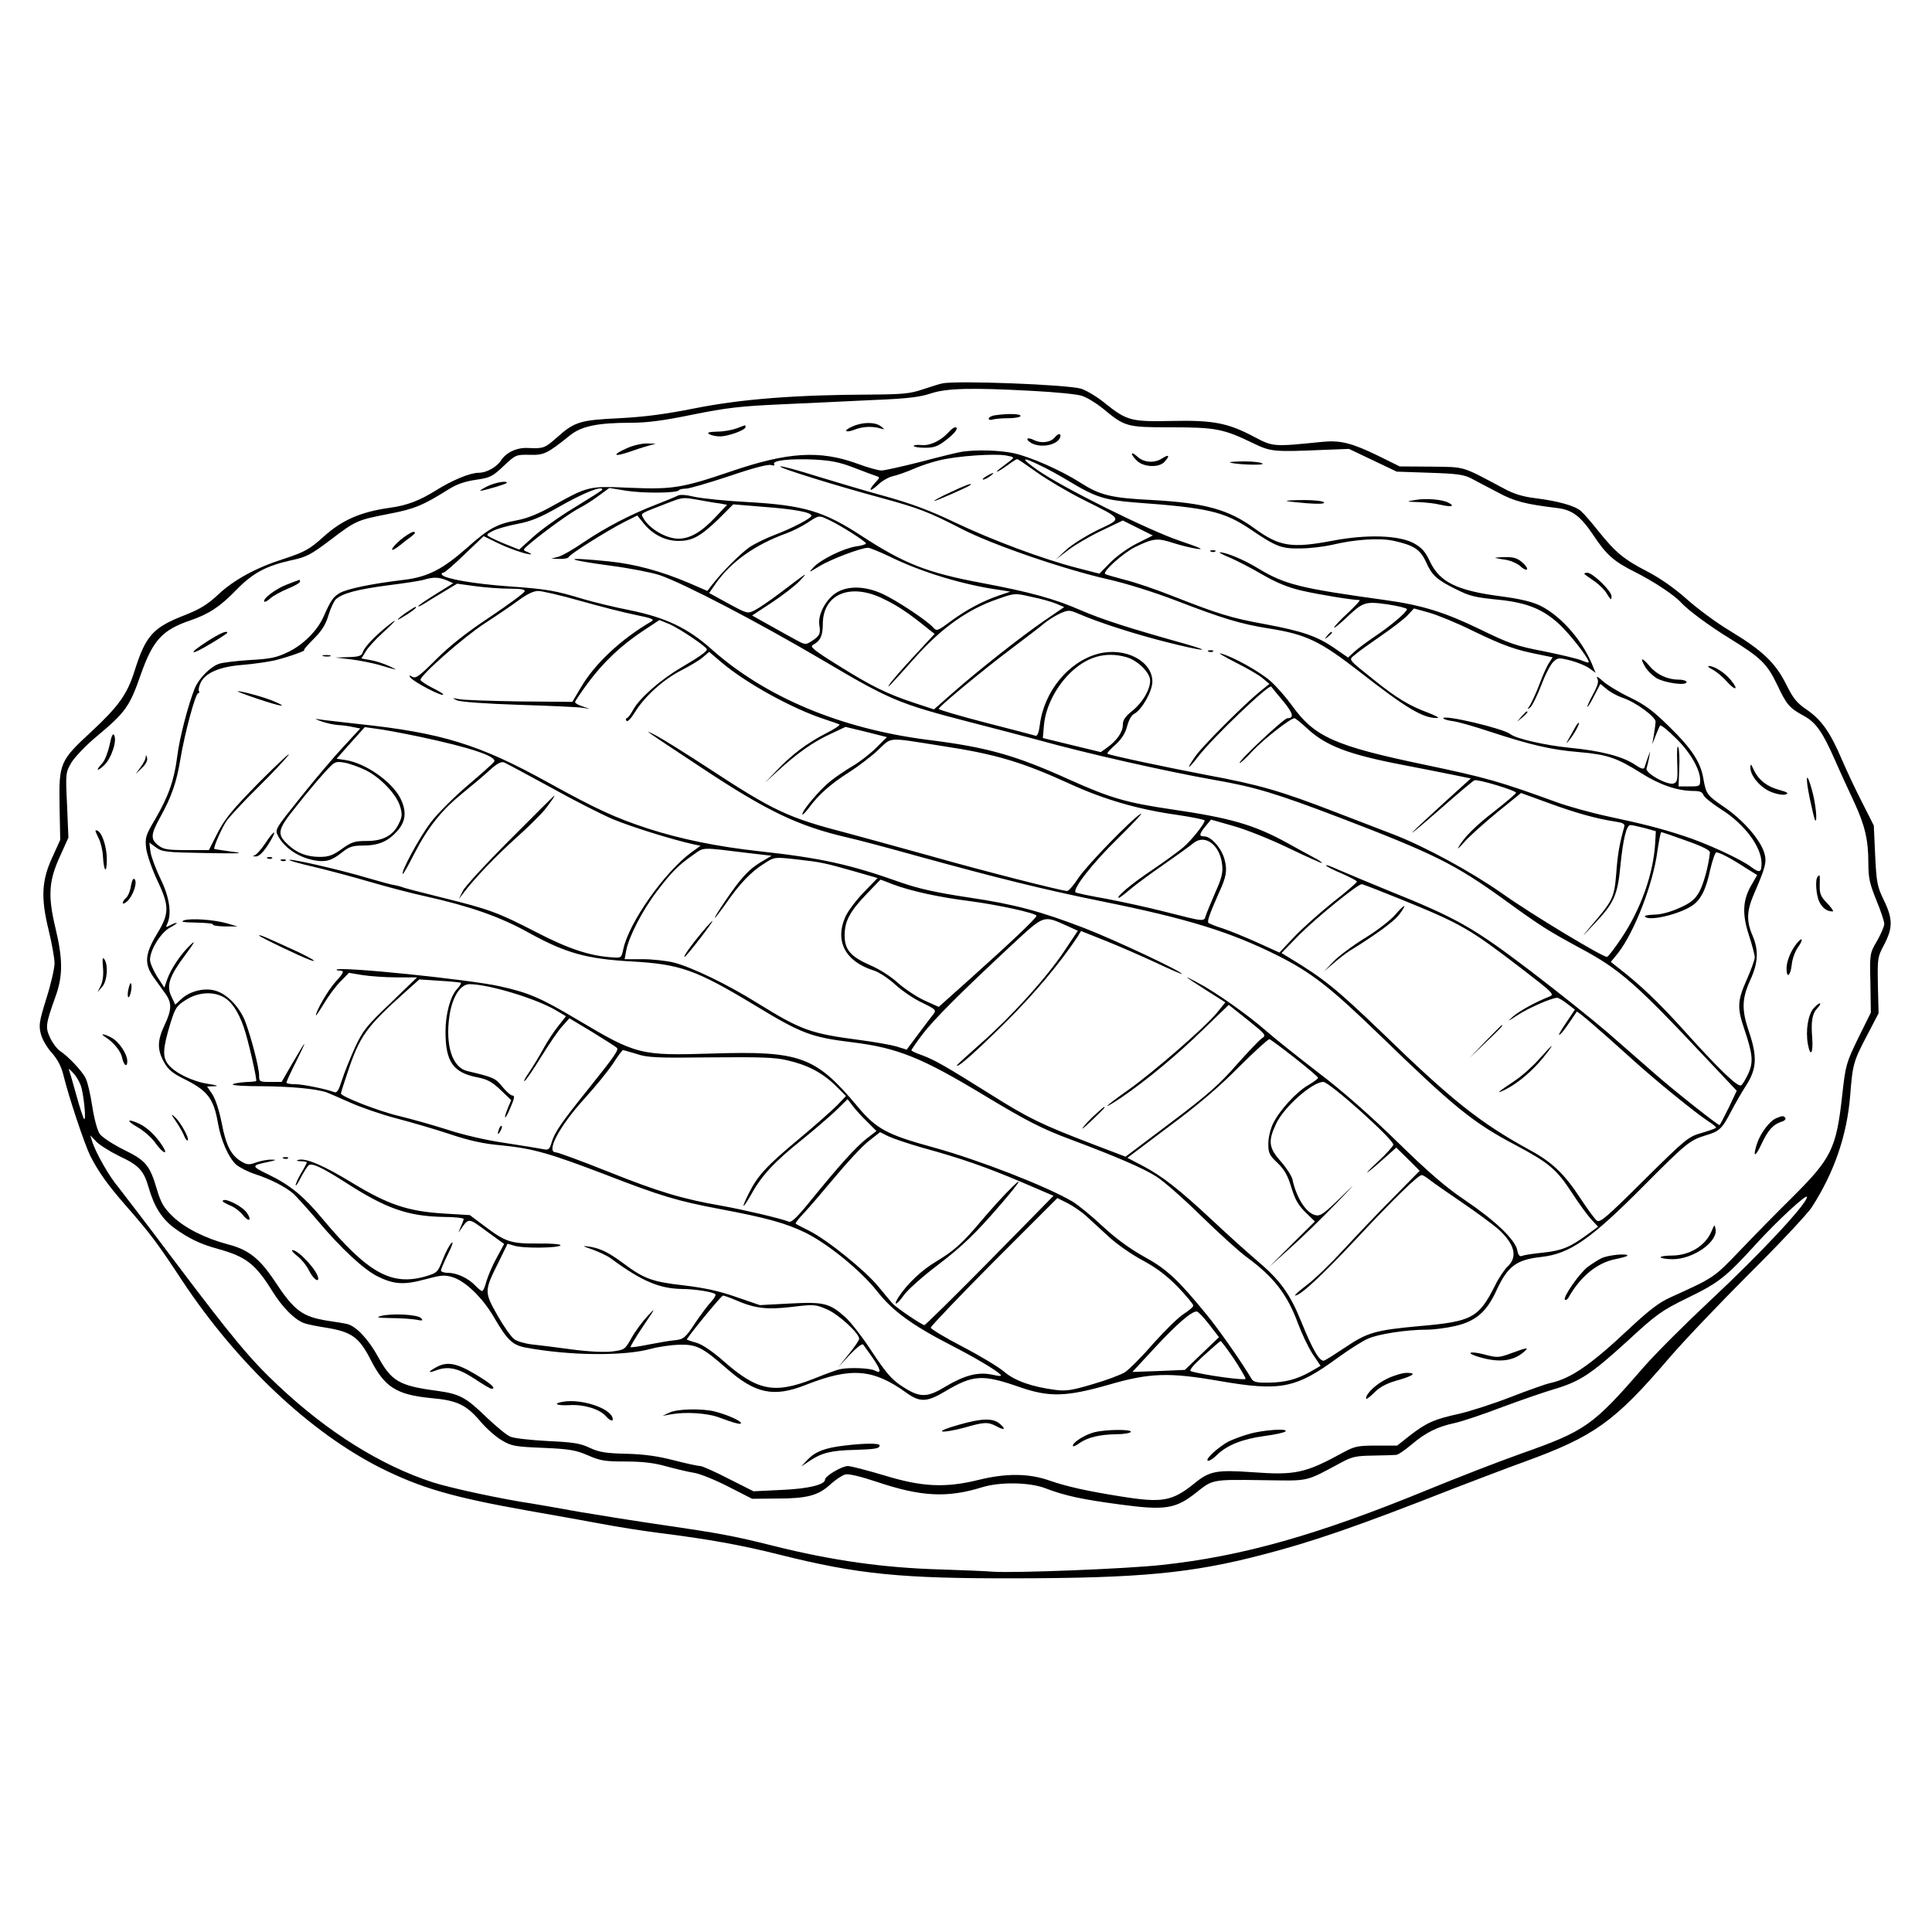 <?xml version="1.0" standalone="no"?>
<!DOCTYPE svg PUBLIC "-//W3C//DTD SVG 20010904//EN"
 "http://www.w3.org/TR/2001/REC-SVG-20010904/DTD/svg10.dtd">
<svg version="1.0" xmlns="http://www.w3.org/2000/svg"
 width="850pt" height="850pt" viewBox="0 0 850 850"
 preserveAspectRatio="xMidYMid meet">
<g transform="translate(0,850) scale(0.1,-0.1)"
fill="#000000" stroke="none">
<path d="M4145 6813 c-11 -2 -49 -14 -85 -26 -56 -19 -88 -22 -230 -23 -331
-1 -570 -20 -771 -60 -136 -27 -223 -38 -334 -44 -171 -8 -197 -15 -274 -84
-54 -48 -60 -50 -127 -47 -49 3 -97 -19 -120 -55 -20 -30 -64 -54 -98 -54 -38
0 -117 -33 -189 -78 -70 -44 -127 -66 -202 -76 -128 -18 -210 -54 -290 -126
-63 -57 -85 -69 -180 -100 -119 -38 -215 -91 -282 -153 -49 -46 -81 -66 -149
-93 -142 -55 -173 -90 -223 -249 -32 -100 -70 -153 -187 -262 -141 -130 -145
-140 -142 -329 l3 -149 -34 -75 c-48 -103 -52 -180 -17 -322 14 -58 26 -124
26 -146 0 -22 -16 -92 -36 -155 -32 -103 -34 -118 -24 -157 6 -23 28 -61 49
-83 25 -29 41 -60 50 -97 24 -98 93 -304 118 -355 36 -70 76 -127 153 -215
113 -129 144 -171 252 -335 241 -364 562 -667 874 -824 177 -88 315 -128 640
-186 110 -19 258 -46 329 -59 72 -14 189 -32 260 -41 208 -26 359 -53 525 -95
343 -86 532 -105 1035 -104 551 1 776 22 1090 104 220 57 415 124 845 293 91
35 230 88 310 117 302 110 394 175 629 450 63 74 224 243 356 375 133 132 258
265 277 295 98 152 154 316 168 489 11 140 14 151 76 269 l49 94 -3 122 c-2
120 -2 125 28 181 38 73 38 113 -2 195 -29 60 -32 76 -38 196 l-6 132 -50 99
c-28 54 -68 139 -89 188 -52 122 -90 177 -155 222 -46 31 -61 51 -92 113 -47
94 -104 148 -246 234 -59 35 -145 99 -192 141 -54 48 -117 92 -173 121 -103
53 -140 84 -216 179 -30 38 -65 78 -76 87 -26 23 -102 44 -199 56 -57 7 -96
19 -140 43 -188 100 -166 94 -319 96 l-139 1 -93 46 c-117 57 -168 70 -248 62
-217 -22 -215 -22 -301 23 -113 60 -179 73 -360 69 -178 -4 -198 1 -292 76
-36 30 -85 59 -108 66 -61 18 -550 37 -611 23z m402 -33 c94 -5 189 -14 211
-21 22 -6 64 -32 94 -56 97 -81 105 -83 300 -83 194 0 230 -7 353 -66 87 -42
91 -43 325 -33 l105 4 105 -50 105 -50 145 -5 c122 -4 151 -8 185 -26 22 -12
74 -39 116 -61 72 -39 120 -51 259 -68 67 -8 103 -35 159 -118 59 -89 91 -117
185 -164 83 -42 172 -101 201 -133 31 -34 121 -101 215 -159 138 -85 165 -112
209 -204 42 -89 54 -102 118 -137 53 -29 82 -71 137 -196 24 -55 62 -137 84
-184 47 -102 62 -165 62 -268 0 -65 6 -90 35 -162 19 -46 35 -93 35 -105 0
-11 -15 -45 -32 -75 -32 -55 -32 -55 -29 -185 l2 -130 -56 -113 c-53 -110 -55
-117 -70 -250 -26 -237 -47 -278 -223 -453 -64 -63 -166 -167 -227 -231 -115
-120 -112 -118 -306 -206 -49 -22 -92 -55 -175 -132 -174 -164 -262 -225 -354
-245 -19 -4 -98 -32 -175 -62 -77 -30 -178 -62 -225 -73 -110 -24 -143 -39
-215 -94 l-58 -46 -91 0 c-82 0 -96 -3 -146 -30 -168 -92 -211 -101 -401 -87
-158 11 -188 5 -255 -50 -97 -78 -140 -86 -321 -57 -151 24 -241 44 -318 71
-90 31 -188 32 -310 2 -146 -36 -249 -31 -415 20 -74 22 -146 41 -160 41 -26
0 -100 -44 -100 -59 0 -23 -73 -41 -191 -46 l-124 -6 -109 55 c-60 31 -116 56
-125 56 -9 0 -61 11 -115 25 -69 18 -130 27 -209 29 -92 2 -121 7 -162 26 -41
20 -74 25 -185 30 -74 4 -148 12 -164 19 -16 6 -63 45 -105 85 -92 89 -118
103 -218 117 -167 22 -201 42 -261 152 -42 76 -96 133 -135 142 -12 3 -50 9
-84 14 -113 18 -148 43 -236 177 -65 97 -114 136 -203 159 -102 27 -191 72
-245 124 -38 37 -51 59 -68 116 -32 109 -49 129 -147 177 -48 24 -94 54 -105
69 -11 16 -24 64 -33 121 -8 53 -21 109 -30 126 -17 32 -75 94 -113 119 -12 8
-31 33 -42 56 -22 47 -21 59 23 182 33 91 33 164 0 302 -34 142 -30 208 21
318 l36 80 -6 143 c-7 141 -6 143 19 187 15 24 64 76 110 114 129 108 146 131
197 278 52 146 94 192 215 233 84 29 131 60 203 134 73 75 131 106 242 131 67
14 86 24 172 89 113 86 118 88 262 116 109 21 147 37 260 108 35 22 71 34 118
41 63 9 73 14 122 60 53 50 55 51 114 50 65 -2 78 5 178 85 50 41 123 56 267
56 73 0 143 9 274 36 149 30 210 37 387 45 116 5 298 14 405 19 152 6 208 13
255 29 70 23 177 26 452 11z m-4188 -3068 c12 -49 20 -145 11 -135 -4 4 -20
53 -35 108 -15 55 -30 105 -32 110 -3 6 7 -2 21 -18 14 -15 30 -44 35 -65z
m165 -298 c88 -41 109 -64 131 -142 24 -82 58 -135 112 -175 65 -47 116 -71
193 -92 123 -34 164 -66 239 -187 44 -70 96 -123 138 -139 13 -5 57 -14 96
-20 113 -18 147 -42 197 -140 62 -122 114 -155 266 -170 115 -10 155 -29 218
-103 26 -31 68 -68 94 -83 42 -25 58 -28 182 -33 117 -5 143 -10 197 -33 54
-24 76 -27 165 -27 74 0 125 -6 178 -21 41 -11 98 -25 125 -29 28 -5 96 -33
152 -62 l102 -52 108 1 c133 0 183 13 236 62 23 21 53 41 66 44 15 4 68 -9
140 -33 194 -65 309 -71 463 -23 78 24 208 22 278 -5 86 -33 162 -49 327 -71
200 -27 246 -20 338 54 70 56 70 56 283 53 219 -3 189 -10 352 77 48 26 66 30
140 31 47 1 93 2 102 3 9 0 40 22 70 47 60 51 112 77 187 93 29 6 123 37 209
70 86 32 191 68 232 80 111 33 161 66 319 210 131 121 152 135 264 190 140 68
169 91 304 239 92 101 223 222 223 206 0 -30 -203 -248 -428 -458 -108 -101
-237 -230 -287 -287 -229 -264 -258 -284 -550 -387 -93 -33 -276 -104 -405
-157 -485 -199 -815 -292 -1167 -330 -152 -17 -638 -36 -742 -30 -36 3 -140 7
-231 10 -252 7 -478 39 -738 104 -170 43 -242 56 -482 91 -118 17 -287 44
-375 59 -88 16 -180 32 -205 36 -130 19 -362 69 -438 94 -229 75 -463 222
-679 426 -121 113 -201 210 -453 544 -114 152 -226 298 -248 326 -42 49 -103
157 -117 205 l-8 25 26 -27 c14 -15 60 -44 101 -64z"/>
<path d="M4378 6673 c-16 -2 -28 -9 -28 -15 0 -5 7 -7 16 -4 9 3 40 6 70 6 30
0 54 5 54 10 0 10 -57 11 -112 3z"/>
<path d="M3751 6624 c-19 -8 -31 -17 -28 -20 4 -4 19 -1 35 5 34 14 77 17 112
7 24 -7 24 -6 6 8 -25 20 -80 20 -125 0z"/>
<path d="M3240 6615 c-19 -7 -57 -14 -85 -14 -36 -1 -46 -4 -35 -11 8 -5 30
-10 47 -10 37 0 113 28 113 41 0 5 -1 9 -2 8 -2 0 -19 -7 -38 -14z"/>
<path d="M4175 6600 c-35 -39 -84 -62 -120 -58 -19 2 -35 0 -35 -4 0 -4 22 -8
49 -8 40 0 57 6 92 33 41 31 60 57 41 57 -5 0 -17 -9 -27 -20z"/>
<path d="M4641 6576 c-19 -23 -60 -28 -92 -12 -32 16 -41 3 -10 -14 42 -22
112 -8 125 25 7 19 -8 20 -23 1z"/>
<path d="M2758 6528 c-64 -28 -61 -40 5 -18 28 10 68 23 87 28 l35 10 -40 1
c-22 0 -61 -9 -87 -21z"/>
<path d="M4235 6513 c-16 -2 -98 -22 -181 -44 -83 -21 -162 -39 -176 -39 -13
0 -61 13 -106 30 -165 60 -305 52 -559 -35 -212 -72 -255 -79 -443 -71 -179 8
-182 7 -332 -76 -67 -38 -116 -58 -163 -67 -88 -16 -124 -35 -219 -120 -109
-96 -173 -129 -278 -142 -144 -17 -252 -40 -283 -58 -29 -17 -39 -31 -71 -103
-27 -62 -90 -125 -157 -157 -52 -25 -79 -30 -170 -35 -59 -4 -120 -11 -135
-17 -38 -14 -87 -64 -105 -107 -29 -72 -67 -218 -77 -298 -13 -105 -39 -178
-96 -276 -44 -74 -46 -83 -41 -130 4 -29 25 -90 48 -139 55 -116 55 -147 -1
-239 -53 -88 -56 -131 -14 -190 16 -22 39 -54 51 -71 30 -41 29 -71 -3 -139
-32 -68 -33 -107 -3 -162 19 -34 37 -49 87 -74 105 -52 132 -86 151 -196 13
-75 46 -150 79 -181 15 -13 52 -32 82 -42 69 -22 137 -57 171 -87 14 -13 63
-67 108 -120 100 -119 201 -213 261 -243 72 -36 117 -39 209 -14 71 19 86 21
122 10 56 -17 132 -90 182 -176 59 -101 81 -123 141 -134 194 -36 433 -38 551
-5 33 9 90 17 126 18 74 1 100 -12 205 -104 127 -112 208 -129 349 -73 198 78
295 71 439 -32 63 -46 93 -45 175 4 123 73 164 75 325 19 132 -46 206 -44 395
10 179 52 264 55 487 16 267 -46 335 -33 519 102 50 36 109 74 133 84 45 21
172 40 260 40 29 0 85 7 124 16 91 21 139 62 183 159 49 105 87 133 197 145
125 14 217 78 452 315 184 185 201 199 271 220 59 17 72 29 111 105 16 30 45
82 66 114 47 73 50 127 13 236 -33 97 -32 145 5 227 36 78 38 132 10 198 -27
62 -25 108 6 180 52 120 58 143 46 183 -18 59 -95 146 -176 201 -76 52 -80 57
-92 126 -12 72 -52 132 -147 225 -74 73 -109 99 -177 132 -47 22 -100 55 -119
72 -19 18 -30 23 -24 12 8 -14 3 -31 -19 -72 -16 -30 -27 -54 -24 -54 3 0 17
23 31 51 l26 50 28 -23 c15 -13 45 -29 67 -37 59 -19 149 -85 148 -107 -1 -11
-4 -37 -8 -59 l-7 -40 15 38 c8 21 17 41 20 45 4 3 34 -21 67 -54 64 -61 109
-139 109 -186 0 -27 -2 -28 -47 -28 l-48 0 3 80 c2 43 0 86 -5 94 -4 8 -6 -22
-4 -70 3 -73 1 -85 -15 -91 -26 -10 -126 45 -120 66 3 9 8 30 11 46 l5 30 -11
-30 c-6 -16 -12 -36 -14 -42 -3 -9 -16 -5 -41 12 -54 37 -152 62 -288 75 -109
11 -236 40 -261 60 -31 25 -295 87 -295 70 0 -4 19 -10 43 -13 23 -3 96 -24
162 -46 177 -58 269 -80 392 -90 127 -11 168 -26 276 -94 79 -50 157 -77 229
-77 26 0 38 -5 42 -17 3 -10 38 -38 77 -63 104 -65 179 -166 179 -238 0 -41
-8 -44 -45 -17 -43 34 -202 107 -300 138 -102 33 -167 50 -335 86 -74 16 -173
44 -220 61 -253 92 -309 108 -580 165 -398 83 -487 123 -586 261 -25 35 -67
83 -94 107 -46 41 -167 109 -220 122 -14 4 16 -14 65 -39 50 -25 104 -56 120
-70 l30 -25 -40 -32 c-70 -57 -245 -232 -281 -280 -48 -66 -42 -72 8 -7 64 83
312 320 321 307 1 -2 24 -30 50 -61 47 -56 52 -78 21 -78 -15 0 -218 -190
-210 -197 2 -2 28 21 57 53 50 53 167 144 184 144 4 0 29 -20 55 -44 83 -78
184 -116 425 -162 77 -15 175 -34 218 -43 l78 -16 -118 -107 c-65 -59 -127
-117 -138 -129 -11 -13 43 33 120 100 77 68 145 125 152 128 14 6 183 -45 183
-55 0 -4 -44 -41 -96 -82 -87 -67 -135 -117 -159 -160 -4 -8 9 4 29 27 20 23
85 81 142 128 l106 86 121 -44 c120 -44 210 -69 295 -82 33 -5 42 -10 38 -23
-20 -71 -29 -118 -35 -203 -9 -109 -14 -120 -112 -234 -45 -54 -44 -53 15 10
87 91 103 127 115 255 12 120 27 180 44 180 7 0 35 -6 62 -13 l50 -14 -3 -54
c-8 -134 -63 -289 -148 -416 -31 -46 -59 -83 -64 -83 -21 0 -333 188 -461 279
-137 96 -341 207 -479 260 -30 11 -147 57 -260 100 -236 91 -329 118 -560 161
-184 35 -432 88 -438 94 -2 3 14 21 36 40 27 25 43 50 51 81 7 27 19 49 32 55
33 18 79 99 79 141 0 91 -120 153 -237 123 -131 -34 -239 -165 -258 -312 -4
-34 -11 -52 -19 -49 -6 2 -104 28 -218 57 -115 30 -208 57 -208 61 0 10 192
169 325 269 61 46 124 94 140 108 17 14 48 33 69 43 37 16 41 16 85 -3 91 -39
248 -89 383 -123 158 -40 216 -46 83 -8 -254 71 -367 108 -460 148 -114 50
-222 80 -435 120 -241 45 -342 85 -529 207 -167 109 -254 135 -501 149 -96 5
-202 16 -234 23 -37 9 -65 11 -75 5 -9 -5 -51 -22 -94 -39 -112 -43 -221 -100
-318 -165 -46 -32 -97 -61 -114 -65 l-30 -8 37 -1 c20 -1 38 3 40 8 4 12 166
114 242 153 l60 30 29 -36 c39 -48 95 -76 152 -76 61 0 97 20 176 96 l65 65
133 -11 c134 -10 211 -24 211 -39 0 -11 -84 -55 -163 -85 -37 -14 -86 -38
-110 -54 -41 -29 -120 -108 -164 -165 l-21 -27 -83 36 c-121 51 -234 82 -350
94 -207 21 -202 9 8 -19 84 -11 180 -30 214 -41 108 -37 430 -205 719 -375
296 -175 334 -191 643 -271 117 -30 253 -66 302 -79 211 -59 561 -138 775
-176 181 -31 278 -61 556 -167 415 -159 507 -205 723 -361 161 -117 192 -136
334 -213 174 -93 245 -156 555 -486 l133 -141 -36 -76 c-20 -41 -38 -75 -40
-75 -8 0 -202 153 -288 229 -54 47 -147 128 -205 179 -59 51 -210 172 -337
269 -254 193 -324 233 -630 356 -88 36 -186 77 -218 91 -32 15 -56 23 -53 18
3 -5 35 -21 71 -36 36 -16 65 -31 65 -35 0 -4 -47 -45 -105 -90 -57 -46 -134
-114 -170 -152 l-66 -70 -97 44 c-53 24 -122 52 -152 62 -30 9 -58 21 -63 24
-7 7 4 38 45 131 34 73 38 100 26 147 -12 49 -59 103 -89 103 -25 0 -24 9 5
45 l24 29 98 -28 c55 -15 164 -59 243 -97 79 -38 146 -68 147 -66 2 2 -15 14
-39 26 -23 12 -75 41 -115 63 -144 79 -247 109 -507 147 -198 29 -270 50 -446
129 -241 109 -363 144 -628 177 -383 49 -714 188 -951 399 -104 93 -202 139
-358 171 -68 13 -160 36 -205 49 -125 38 -159 44 -327 56 -155 11 -285 34
-295 51 -4 5 -1 9 5 9 6 0 48 36 94 81 l84 80 53 -26 c51 -26 134 -55 154 -54
6 0 -1 4 -13 10 -24 9 -24 9 15 42 67 55 176 134 213 152 19 10 57 33 83 53
l48 35 73 -12 c76 -12 225 -11 233 2 2 4 16 7 30 7 15 0 100 25 191 55 102 35
171 53 184 49 13 -4 18 -2 14 4 -10 16 71 25 177 20 71 -4 110 -11 172 -35 44
-17 89 -34 99 -37 18 -6 18 -7 -3 -29 -33 -37 -25 -44 12 -10 17 17 47 34 66
38 18 4 58 18 88 31 31 14 83 31 117 39 78 19 241 30 292 21 37 -7 38 -8 19
-23 -11 -8 -31 -23 -45 -34 -33 -27 -4 -13 37 17 17 13 35 24 38 24 4 0 43
-27 88 -59 45 -32 136 -86 202 -119 179 -90 175 -81 64 -134 -52 -26 -115 -65
-139 -88 l-45 -42 55 42 c30 23 97 62 148 86 l92 44 66 -33 66 -33 -68 -34
c-40 -20 -89 -55 -118 -84 l-49 -50 -101 26 c-147 38 -370 121 -536 200 -104
50 -189 82 -300 113 -85 23 -222 64 -304 89 -82 26 -155 46 -163 44 -16 -4
242 -84 442 -138 169 -46 210 -62 358 -138 134 -69 448 -177 643 -221 76 -17
201 -56 300 -94 208 -80 282 -102 406 -122 165 -26 225 -55 399 -190 206 -161
281 -206 343 -204 11 0 -7 10 -40 23 -82 30 -140 65 -237 143 -120 96 -114 89
-86 112 13 12 65 49 114 83 50 34 103 75 118 91 l28 30 65 -18 c36 -10 125
-46 197 -82 133 -64 183 -82 290 -103 l58 -12 -16 -25 c-9 -13 -28 -55 -41
-91 -14 -37 -33 -78 -41 -92 -15 -23 -15 -24 0 -12 9 8 30 51 48 97 17 46 41
92 53 103 20 19 24 19 76 6 30 -8 67 -23 82 -34 l28 -20 -10 24 c-43 113 -139
224 -233 271 -38 18 -88 30 -171 41 -194 25 -271 62 -314 152 -21 45 -36 62
-72 82 -65 35 -206 40 -357 11 -180 -34 -233 -26 -342 53 -116 85 -220 113
-451 126 -183 9 -230 21 -318 77 -84 54 -219 113 -292 129 -61 13 -159 16
-225 7z m344 -62 c32 -15 86 -45 119 -65 122 -74 161 -86 299 -97 318 -23 388
-40 502 -116 116 -79 138 -87 221 -86 41 0 105 8 141 16 99 24 208 31 269 18
91 -20 119 -38 145 -96 24 -55 48 -77 130 -117 62 -31 81 -36 192 -47 122 -13
191 -41 263 -107 49 -46 130 -150 130 -168 0 -3 -15 1 -33 9 -17 7 -93 25
-167 40 -120 23 -151 34 -280 97 -153 74 -255 106 -416 128 -376 52 -441 68
-560 140 -62 38 -140 70 -167 70 -7 0 13 -11 43 -23 30 -13 95 -46 144 -75 63
-36 113 -57 175 -71 74 -17 221 -41 252 -41 6 0 -17 -25 -50 -56 -34 -31 -61
-60 -61 -65 0 -4 22 14 50 40 77 73 85 76 185 62 47 -7 85 -17 85 -21 0 -13
-72 -74 -141 -120 -35 -24 -76 -54 -91 -68 l-27 -25 -58 40 c-78 54 -142 76
-308 107 -149 27 -206 45 -407 124 -70 28 -164 60 -209 71 -45 12 -85 23 -87
26 -11 11 81 93 132 118 80 39 98 41 168 18 35 -11 83 -23 108 -26 30 -4 5 7
-78 35 -139 47 -516 234 -626 311 -79 55 -74 63 13 20z m-1929 -105 c0 -3 -54
-37 -121 -78 -67 -40 -149 -99 -183 -130 l-62 -56 -55 22 c-30 12 -63 27 -73
33 -18 10 -17 12 12 27 17 9 66 23 108 31 59 11 100 28 176 71 113 65 198 99
198 80z m426 -46 c32 -6 73 -13 91 -15 l32 -6 -52 -55 c-60 -64 -111 -94 -162
-94 -55 0 -131 45 -156 93 -11 19 -13 17 106 63 71 27 66 27 141 14z m576 -90
c52 -25 158 -93 158 -101 0 -4 -20 -10 -44 -13 -56 -9 -154 -57 -187 -92 -23
-25 -23 -25 26 5 49 30 183 81 214 81 8 0 52 -18 96 -39 138 -68 323 -124 480
-146 l50 -8 -50 -17 c-73 -25 -142 -62 -212 -113 -59 -44 -62 -45 -78 -27 -28
31 -161 119 -222 147 -78 36 -156 37 -207 3 -46 -32 -79 -97 -71 -142 6 -37 1
-46 -36 -70 -25 -16 -28 -15 -75 11 -27 15 -80 44 -117 65 l-68 38 88 58 c48
32 104 75 123 96 38 41 37 40 -91 -57 -41 -31 -89 -64 -107 -73 -33 -17 -33
-17 -118 29 l-84 46 32 46 c68 94 171 167 309 217 25 9 65 29 90 45 54 36 51
35 101 11z m-1687 -263 l29 -13 -77 -48 c-42 -26 -77 -50 -77 -53 0 -3 10 1
23 9 12 8 50 31 85 52 l63 38 81 -11 c45 -6 112 -11 150 -11 51 0 69 -3 66
-12 -2 -7 -71 -58 -153 -113 -103 -68 -177 -127 -236 -186 -72 -72 -89 -85
-104 -77 -13 8 -16 7 -11 -1 13 -20 146 -90 146 -76 0 3 -22 16 -50 30 -27 14
-50 29 -50 34 0 21 190 188 282 248 57 37 126 84 154 105 33 24 62 38 81 38
17 0 100 -19 184 -43 85 -24 194 -52 244 -62 73 -15 86 -20 71 -29 -134 -78
-250 -187 -310 -290 l-38 -64 -231 2 c-128 2 -248 6 -267 10 -32 6 -33 6 -10
-5 15 -7 123 -15 274 -20 136 -4 262 -10 280 -13 l31 -5 -32 11 c-18 6 -33 14
-33 19 0 4 26 43 58 86 68 91 144 163 242 228 l71 47 42 -17 c42 -17 167 -101
167 -112 0 -9 -30 -31 -113 -80 -91 -53 -185 -136 -212 -187 -11 -20 -23 -36
-28 -36 -4 0 -5 -5 -1 -11 4 -7 19 8 37 37 43 70 125 144 203 184 37 19 81 45
96 58 l28 24 53 -45 c109 -93 315 -206 457 -252 30 -10 59 -20 63 -22 5 -3
-22 -21 -60 -40 -82 -42 -151 -94 -218 -165 l-50 -52 60 55 c84 76 151 124
229 160 l66 31 91 -22 91 -23 -46 -46 c-26 -26 -72 -62 -104 -81 -31 -18 -77
-49 -100 -68 -46 -37 -122 -127 -122 -144 0 -6 13 7 29 28 42 58 97 106 176
156 39 25 96 68 127 97 65 60 34 58 283 19 237 -36 353 -71 565 -168 147 -67
296 -111 468 -135 67 -10 122 -21 122 -25 0 -14 -57 -86 -94 -118 -20 -17 -83
-63 -139 -101 -90 -60 -162 -121 -144 -121 3 0 26 17 50 38 24 20 91 70 148
109 57 40 116 82 130 94 51 41 117 -9 126 -96 4 -34 -2 -59 -30 -121 -19 -44
-38 -90 -42 -102 -8 -28 -4 -28 -181 17 -66 17 -180 42 -253 56 -74 13 -136
26 -139 29 -14 15 77 131 186 237 67 66 113 115 101 109 -37 -21 -234 -223
-274 -282 -21 -32 -43 -58 -50 -58 -23 0 -376 90 -601 154 -126 35 -290 80
-364 100 -266 69 -325 97 -625 294 -88 57 -185 118 -215 134 -69 36 -66 34
197 -140 288 -191 426 -257 643 -307 41 -9 180 -46 309 -82 349 -96 550 -146
806 -198 378 -76 569 -135 778 -240 147 -74 230 -139 442 -344 337 -327 416
-390 603 -489 147 -78 181 -107 248 -210 31 -48 70 -101 86 -118 l29 -31 -48
-35 c-76 -56 -112 -70 -193 -79 -41 -4 -82 -10 -92 -14 -12 -5 -18 1 -23 26
-10 46 -98 130 -230 219 -81 54 -159 121 -295 254 -120 117 -243 226 -350 307
-91 70 -194 152 -230 184 -80 70 -224 172 -305 214 -66 35 -59 29 52 -42 l74
-47 -38 -47 c-52 -63 -277 -259 -390 -339 -105 -74 -126 -97 -30 -33 110 75
249 190 362 301 l111 107 83 -66 c81 -65 83 -68 63 -81 -12 -8 -62 -61 -112
-117 -74 -85 -127 -132 -289 -254 l-199 -150 -144 55 c-227 87 -283 114 -451
220 -203 127 -242 149 -299 171 -27 9 -48 19 -48 22 0 4 22 35 49 71 50 65
158 174 394 394 143 132 136 130 241 83 l48 -22 -60 -90 c-78 -117 -231 -286
-365 -404 -59 -52 -107 -96 -107 -98 0 -15 86 62 216 191 128 127 240 262 315
375 l15 25 108 -43 c58 -23 158 -67 221 -96 63 -30 115 -52 115 -50 0 11 -293
149 -430 202 -189 73 -308 105 -505 134 -147 22 -226 40 -300 66 -228 81 -353
108 -625 138 -183 20 -344 53 -487 99 -144 47 -229 86 -439 202 -305 169 -470
220 -839 259 -77 9 -153 17 -170 20 -24 4 -21 2 10 -9 22 -8 56 -15 75 -16 19
-1 48 -5 65 -9 l30 -6 -74 -80 c-41 -44 -126 -144 -188 -222 -113 -141 -114
-142 -100 -170 28 -53 90 -95 160 -108 49 -9 76 -2 122 35 31 25 47 30 92 30
68 0 110 18 151 64 38 43 42 87 13 145 -38 73 -152 153 -240 167 l-40 6 62 70
62 69 50 -7 c28 -3 113 -19 190 -35 222 -47 343 -87 329 -110 -3 -6 -56 -53
-117 -105 -61 -52 -135 -126 -164 -165 -48 -64 -130 -215 -121 -224 2 -2 25
38 50 88 61 118 120 192 215 269 43 35 97 80 120 102 30 27 48 36 60 32 10 -4
101 -53 202 -108 100 -56 224 -119 275 -141 78 -33 263 -91 359 -112 l29 -6
-39 -28 c-119 -87 -277 -311 -301 -428 -8 -37 -9 -38 -47 -35 -99 6 -193 37
-334 110 -171 88 -206 101 -416 153 -88 22 -167 42 -175 46 -8 3 -24 7 -35 9
-11 1 -65 16 -120 32 -117 35 -335 85 -342 79 -2 -3 47 -17 109 -31 62 -15
172 -44 243 -65 72 -21 184 -51 250 -65 196 -44 327 -90 454 -161 160 -88 252
-114 451 -125 212 -12 281 -36 538 -191 207 -126 250 -142 427 -164 205 -25
309 -67 595 -240 176 -106 246 -142 370 -188 200 -75 321 -127 377 -163 32
-20 121 -98 198 -174 77 -75 166 -156 199 -180 120 -88 179 -164 226 -291 17
-46 46 -107 65 -136 l35 -52 -43 -25 c-62 -35 -112 -48 -185 -49 -53 -1 -68 3
-76 17 -41 70 -145 219 -198 283 -126 154 -175 200 -276 255 -64 36 -124 80
-182 134 -48 45 -107 93 -132 108 -116 68 -410 182 -608 237 -209 57 -255 82
-339 183 -183 218 -250 243 -636 231 -319 -10 -334 -6 -595 149 -161 96 -215
119 -342 147 -136 30 -702 88 -717 73 -2 -2 3 -4 12 -4 24 0 21 -8 -18 -51
-31 -34 -85 -127 -85 -146 0 -4 16 20 36 53 19 32 52 76 72 96 l37 38 60 -10
c33 -5 101 -10 150 -10 l90 0 -117 -113 c-107 -102 -121 -120 -157 -197 -21
-47 -47 -111 -57 -143 -14 -44 -21 -56 -33 -52 -37 14 -139 35 -173 35 -21 0
-38 3 -38 7 0 4 20 48 45 97 51 103 45 97 -21 -16 l-45 -78 -49 0 c-48 0 -50
1 -50 28 0 34 -33 162 -60 235 -24 64 -79 123 -131 138 -48 15 -114 -1 -152
-37 l-26 -24 -17 36 c-23 48 -9 89 62 184 39 52 46 66 24 45 -43 -40 -88 -107
-104 -153 l-13 -37 -32 49 c-17 28 -31 60 -31 73 0 44 48 121 88 142 20 11 33
20 29 21 -5 0 -18 -5 -29 -11 -19 -10 -20 -9 -12 7 20 44 10 117 -30 198 -21
44 -41 97 -44 119 l-5 40 29 -21 c27 -20 44 -22 219 -25 155 -3 176 -1 115 6
-41 6 -76 11 -77 12 -6 4 33 94 55 125 14 19 75 85 136 145 62 61 122 125 135
143 13 18 -44 -35 -126 -117 -123 -125 -154 -164 -186 -226 l-38 -75 -98 0
c-84 0 -102 3 -125 21 -34 27 -33 48 8 122 51 92 73 155 90 259 19 114 66 288
78 288 5 0 6 4 3 10 -3 5 1 23 9 39 22 42 86 69 186 76 47 4 110 13 140 20 54
13 142 44 128 45 -4 0 15 22 42 49 36 36 53 63 65 104 9 30 24 62 33 71 30 26
93 43 230 61 72 9 144 20 159 25 40 12 64 11 98 -3z m1920 -81 c63 -30 110
-61 199 -133 l28 -22 -91 -98 c-50 -54 -98 -109 -107 -123 -17 -26 1 -8 113
118 116 130 233 213 364 257 73 26 75 26 147 9 41 -8 90 -22 109 -30 l35 -15
-88 -60 c-103 -71 -286 -215 -402 -317 l-83 -73 -82 27 c-125 41 -193 75 -337
165 -111 69 -129 84 -113 92 32 17 43 40 43 91 0 132 120 183 265 112z m1070
-257 c50 -14 105 -68 105 -103 0 -41 -33 -97 -79 -134 -31 -25 -41 -40 -41
-61 0 -32 -27 -70 -69 -100 l-28 -20 -128 31 -127 31 5 57 c7 77 50 164 112
226 74 74 157 99 250 73z m-3347 -497 c65 -32 136 -106 152 -159 10 -34 10
-46 -5 -76 -25 -53 -70 -77 -142 -77 -52 0 -66 -4 -109 -35 -39 -28 -58 -35
-97 -35 -56 0 -101 17 -139 53 -52 48 -48 66 36 170 41 52 96 118 122 146 46
51 48 52 88 46 23 -4 65 -19 94 -33z m5812 -311 c71 -25 104 -42 103 -52 -7
-64 -29 -141 -48 -175 -19 -32 -37 -47 -87 -69 -38 -17 -81 -29 -110 -29 -25
-1 -44 -4 -41 -8 13 -23 148 8 207 47 38 25 62 71 80 158 10 42 22 77 27 77
14 0 64 -26 127 -67 l53 -33 -25 -43 c-39 -66 -42 -128 -12 -220 14 -43 26
-87 26 -99 0 -11 -16 -55 -35 -98 -41 -92 -43 -123 -11 -217 37 -110 41 -145
18 -196 -11 -24 -25 -48 -32 -52 -15 -9 -99 72 -257 248 -104 115 -186 194
-282 268 l-34 27 31 38 c72 92 155 304 174 450 7 46 14 84 17 83 3 0 53 -17
111 -38z m-4120 -55 l95 -11 -46 -27 c-54 -32 -90 -71 -159 -173 -63 -93 -59
-99 6 -7 60 86 108 136 165 172 45 29 45 30 135 20 117 -13 130 -16 257 -52
l108 -31 -61 -63 c-33 -34 -69 -82 -80 -106 -49 -108 -1 -199 125 -238 22 -7
65 -35 95 -63 30 -27 83 -63 118 -79 56 -27 62 -32 50 -48 -7 -9 -37 -48 -66
-87 l-53 -71 -45 14 c-25 7 -97 20 -159 28 -220 29 -259 43 -453 163 -131 82
-287 157 -367 178 -32 8 -95 15 -138 15 l-79 0 7 38 c11 59 70 175 134 259 66
87 95 116 161 162 50 35 29 34 250 7z m629 -137 c78 -29 199 -56 334 -73 130
-17 297 -54 297 -65 0 -10 -107 -112 -288 -274 l-142 -127 -62 28 c-35 16 -87
51 -117 77 -30 28 -83 62 -124 79 -86 38 -112 69 -111 134 1 61 24 103 97 179
33 35 61 63 61 63 1 0 25 -9 55 -21z m2233 -65 c270 -110 301 -128 537 -309
131 -101 141 -110 119 -119 -61 -24 -130 -62 -160 -87 -29 -26 -27 -25 19 5
49 32 150 76 174 76 6 0 26 -12 44 -26 l34 -26 -41 -61 c-23 -34 -35 -56 -26
-49 13 10 26 28 75 101 3 4 92 -72 238 -204 103 -94 285 -242 342 -279 18 -11
33 -24 33 -27 0 -3 -28 -13 -62 -23 -60 -17 -68 -23 -255 -208 -167 -166 -194
-189 -208 -178 -9 7 -41 51 -72 98 -71 108 -124 159 -224 213 -218 120 -339
215 -654 521 -197 189 -253 234 -404 325 l-33 20 78 80 c76 76 257 223 275
223 5 0 82 -30 171 -66z m-4134 -368 c2 -3 -6 -15 -17 -27 -30 -32 -51 -111
-51 -188 0 -131 33 -179 136 -200 48 -9 68 -20 106 -56 l47 -45 -15 -36 c-8
-20 -14 -38 -11 -40 2 -2 13 19 24 46 17 39 18 50 8 50 -8 0 -28 18 -45 39
-31 38 -37 41 -155 69 -65 16 -96 112 -78 240 12 85 48 142 89 142 83 0 292
-63 380 -115 l44 -26 -33 -42 c-19 -23 -49 -69 -67 -102 -18 -33 -47 -80 -63
-104 -17 -24 -25 -41 -19 -37 7 4 39 51 72 105 33 53 74 114 92 134 l33 37
100 -60 c55 -34 104 -65 109 -70 9 -9 -9 -35 -124 -179 -120 -149 -149 -192
-162 -234 -10 -34 -14 -38 -37 -33 -14 3 -89 15 -166 27 -84 12 -188 36 -260
60 -66 21 -160 47 -209 59 -87 20 -256 86 -256 99 0 4 13 45 29 92 54 162 83
201 251 352 l65 58 89 -6 c49 -3 91 -7 94 -9z m-1048 -61 c37 -19 67 -62 92
-133 19 -53 60 -233 55 -238 -1 -2 -24 -4 -50 -5 -27 -2 -50 -6 -53 -10 -2 -5
56 -8 131 -8 123 -1 235 -11 282 -27 10 -4 57 -24 104 -45 47 -21 139 -53 205
-70 65 -17 171 -48 234 -69 84 -28 145 -42 225 -49 140 -14 210 -34 454 -127
250 -97 321 -118 512 -154 202 -38 288 -62 374 -104 100 -50 243 -167 314
-257 67 -86 153 -149 326 -238 105 -54 196 -108 216 -128 8 -8 -1 -9 -36 -1
-62 13 -121 -2 -208 -54 -81 -49 -112 -48 -193 6 -42 28 -68 59 -127 148 -40
62 -93 130 -116 151 -71 64 -96 70 -246 62 l-132 -7 -105 36 c-77 27 -140 40
-231 51 -135 15 -174 29 -262 95 -66 49 -102 67 -150 75 -37 5 -35 4 13 -13
30 -11 66 -28 80 -39 136 -100 212 -132 312 -134 54 0 138 -13 147 -23 4 -3
-5 -19 -19 -34 -14 -15 -44 -55 -67 -89 -46 -70 -53 -76 -96 -80 -16 -1 -65
-10 -109 -18 -43 -9 -80 -14 -82 -12 -2 2 23 44 56 93 55 81 57 85 19 44 -23
-25 -55 -68 -71 -97 -28 -50 -30 -52 -85 -59 -34 -4 -102 -1 -177 9 -67 9
-145 19 -175 22 -29 3 -64 13 -77 22 -13 8 -47 56 -75 105 -59 105 -59 108 4
234 l40 82 31 -9 c39 -12 194 -10 202 2 3 5 -42 9 -99 8 -120 -1 -143 7 -236
77 l-64 48 -116 7 c-157 10 -243 39 -400 134 -126 77 -205 111 -238 102 -12
-3 -9 -5 10 -6 15 0 27 -3 27 -5 0 -2 -11 -24 -25 -47 -14 -24 -25 -48 -24
-54 0 -5 11 11 24 37 14 26 29 49 34 52 15 10 60 -12 156 -73 182 -118 278
-152 437 -155 49 0 88 -5 88 -9 0 -4 -7 -22 -15 -40 -8 -18 -10 -24 -3 -13 41
60 36 60 119 -1 l77 -56 -33 -61 c-19 -34 -38 -80 -45 -103 -6 -24 -14 -43
-19 -43 -4 0 -18 11 -30 24 -30 32 -81 56 -120 56 -17 0 -31 5 -31 10 0 6 14
38 31 73 18 36 25 56 16 49 -9 -8 -26 -40 -39 -73 -22 -57 -25 -59 -74 -74
-152 -44 -255 13 -458 256 -80 96 -140 145 -230 189 -83 40 -83 42 -6 58 36 8
39 10 15 10 -16 1 -47 -5 -67 -12 -33 -12 -41 -11 -68 5 -44 27 -66 70 -85
170 -11 54 -27 104 -41 125 l-23 34 32 1 c21 1 12 4 -25 10 -69 10 -148 48
-178 86 -26 33 -24 70 10 182 21 67 27 76 68 102 52 33 115 38 162 14z m4717
-270 c56 -44 102 -83 102 -87 1 -3 -19 -18 -43 -32 -54 -31 -127 -112 -155
-169 -12 -25 -21 -63 -21 -89 0 -41 5 -51 40 -84 31 -30 45 -54 61 -107 16
-53 30 -78 62 -110 l42 -41 -100 -99 -100 -100 90 81 c50 44 142 134 205 199
86 89 92 96 23 29 -79 -77 -94 -88 -117 -82 -40 10 -83 77 -100 158 -4 15 -26
50 -51 78 -53 60 -57 89 -21 165 34 74 160 185 208 185 27 0 308 -252 308
-276 0 -6 -30 -40 -67 -74 -76 -71 -57 -61 26 13 l54 48 52 -51 51 -51 -115
-117 c-64 -64 -162 -167 -218 -228 -57 -62 -130 -133 -164 -158 -33 -25 -56
-46 -51 -46 23 0 116 86 266 246 169 181 275 284 291 284 6 0 21 -10 35 -21
14 -11 78 -56 143 -100 65 -44 136 -97 158 -116 73 -66 87 -122 43 -164 -14
-13 -40 -51 -56 -84 -72 -143 -101 -159 -329 -179 -198 -18 -233 -28 -332 -95
-42 -28 -83 -54 -91 -57 -19 -7 -50 45 -101 171 -50 124 -94 184 -195 269 -41
35 -129 114 -195 176 -149 139 -221 195 -308 241 l-67 35 182 137 c127 94 221
174 308 262 69 69 130 124 135 123 6 -2 56 -39 112 -83z m-2896 18 c47 -16 89
-18 326 -15 216 2 285 0 337 -13 88 -20 153 -54 211 -110 l47 -47 -38 -40
c-22 -22 -97 -89 -169 -149 -142 -118 -182 -162 -220 -238 -36 -72 -30 -76 10
-6 47 85 102 143 219 237 56 45 124 104 153 131 l52 51 23 -30 c12 -16 40 -47
63 -69 l41 -41 -44 -34 c-49 -39 -119 -117 -242 -268 -61 -76 -87 -101 -99
-97 -34 14 -201 53 -296 70 -173 30 -279 62 -499 150 -118 47 -221 85 -230 85
-46 0 14 114 125 236 49 54 106 124 127 156 20 32 40 58 43 58 3 0 30 -8 60
-17z m1259 -413 c168 -46 277 -84 435 -151 l140 -60 -280 -285 c-154 -156
-284 -284 -288 -284 -10 0 -120 74 -138 93 -8 8 -36 42 -64 76 -58 71 -225
206 -305 246 -30 15 -57 29 -59 31 -3 3 13 23 36 47 22 23 83 95 137 159 53
64 119 135 147 157 l51 40 36 -18 c21 -10 89 -33 152 -51z m721 -302 c20 -18
63 -58 97 -89 33 -31 100 -78 149 -104 63 -34 107 -68 156 -118 37 -39 67 -75
67 -81 0 -6 -19 -22 -41 -36 -23 -14 -83 -73 -135 -131 -51 -59 -108 -116
-126 -127 -18 -11 -82 -35 -141 -52 -90 -27 -118 -31 -163 -25 -103 13 -179
40 -225 79 -24 21 -107 71 -184 111 -77 40 -140 78 -140 84 0 6 125 137 278
291 l279 279 46 -23 c26 -14 63 -39 83 -58z m-1549 -366 c89 -39 140 -45 251
-32 98 12 105 11 154 -10 51 -21 143 -106 143 -130 0 -7 -21 -37 -46 -68 l-46
-57 51 55 c31 32 55 51 59 44 4 -5 22 -31 40 -56 38 -55 42 -74 11 -58 -20 11
-113 15 -154 6 -11 -2 -63 -21 -115 -42 -173 -68 -247 -54 -397 78 -48 42 -93
73 -118 80 -22 6 -41 13 -43 14 -5 3 151 194 159 194 4 0 27 -8 51 -18z m2087
-108 l44 -57 -75 -72 -75 -72 -116 -5 -115 -4 101 109 c96 103 158 157 182
157 6 0 30 -25 54 -56z m109 -151 c28 -43 52 -83 52 -89 0 -9 -184 16 -240 33
-10 3 7 24 55 68 39 35 72 64 75 65 3 0 29 -35 58 -77z"/>
<path d="M5328 6073 c7 -3 16 -2 19 1 4 3 -2 6 -13 5 -11 0 -14 -3 -6 -6z"/>
<path d="M5839 5703 c-13 -16 -12 -17 4 -4 9 7 17 15 17 17 0 8 -8 3 -21 -13z"/>
<path d="M1787 5805 c-20 -14 -37 -28 -37 -31 0 -2 18 8 40 22 35 23 47 34 37
34 -1 0 -19 -11 -40 -25z"/>
<path d="M1689 5733 c-55 -47 -87 -83 -94 -105 -5 -14 -19 -18 -63 -19 l-57
-2 70 -8 c39 -5 93 -16 122 -24 29 -9 60 -18 70 -20 10 -3 -2 4 -26 15 -24 11
-61 23 -82 26 l-39 7 18 29 c9 17 44 55 76 84 68 62 71 72 5 17z"/>
<path d="M1423 5613 c9 -2 23 -2 30 0 6 3 -1 5 -18 5 -16 0 -22 -2 -12 -5z"/>
<path d="M1135 5425 c100 -34 140 -40 69 -10 -42 18 -142 45 -159 44 -5 0 35
-16 90 -34z"/>
<path d="M2244 4806 c-105 -105 -199 -207 -208 -226 l-17 -35 23 30 c51 66
138 157 229 239 53 47 109 103 126 124 29 37 47 63 41 61 -2 -1 -89 -87 -194
-193z"/>
<path d="M1168 4791 c-18 -27 -40 -52 -48 -54 -9 -3 -8 -5 5 -5 13 -1 31 16
53 49 18 28 31 53 28 56 -2 3 -20 -18 -38 -46z"/>
<path d="M1178 4723 c7 -3 16 -2 19 1 4 3 -2 6 -13 5 -11 0 -14 -3 -6 -6z"/>
<path d="M1238 4713 c7 -3 16 -2 19 1 4 3 -2 6 -13 5 -11 0 -14 -3 -6 -6z"/>
<path d="M810 4451 c-18 -7 -4 -9 53 -10 43 -1 76 -4 74 -8 -3 -5 20 -8 52 -9
l56 0 -44 13 c-59 17 -160 24 -191 14z"/>
<path d="M1140 4384 c0 -5 183 -93 223 -107 41 -15 11 5 -50 34 -144 66 -173
79 -173 73z"/>
<path d="M4819 3597 c-19 -17 -44 -43 -54 -57 -11 -14 6 0 38 30 52 50 62 60
55 60 -2 0 -19 -15 -39 -33z"/>
<path d="M3088 4398 c-46 -55 -84 -108 -76 -108 3 0 33 36 67 80 70 91 75 106
9 28z"/>
<path d="M6137 4474 c-21 -24 -82 -71 -135 -103 -53 -33 -115 -79 -137 -103
l-40 -42 42 36 c23 20 54 44 70 54 121 75 194 129 218 159 39 52 27 51 -18 -1z"/>
<path d="M6535 3918 l-70 -73 73 70 c67 64 77 75 69 75 -1 0 -34 -33 -72 -72z"/>
<path d="M6773 3842 c-28 -32 -77 -76 -109 -97 -78 -52 -88 -62 -38 -37 54 28
118 82 166 142 53 67 44 63 -19 -8z"/>
<path d="M2196 3535 c-9 -26 -7 -32 5 -12 6 10 9 21 6 23 -2 3 -7 -2 -11 -11z"/>
<path d="M1248 3403 c7 -3 16 -2 19 1 4 3 -2 6 -13 5 -11 0 -14 -3 -6 -6z"/>
<path d="M4424 3248 c-28 -29 -77 -84 -110 -123 -79 -94 -117 -128 -195 -175
-63 -37 -127 -98 -164 -154 -29 -44 -10 -40 21 5 16 23 81 81 144 129 116 88
175 146 286 275 92 107 102 130 18 43z"/>
<path d="M4980 6503 c0 -5 10 -19 23 -31 30 -28 97 -30 120 -4 25 27 21 35 -9
16 -34 -23 -81 -20 -110 7 -13 12 -24 18 -24 12z"/>
<path d="M5411 6466 c11 -9 150 -15 144 -6 -3 5 -38 10 -77 10 -39 0 -69 -2
-67 -4z"/>
<path d="M4340 6405 c-14 -8 -20 -14 -14 -15 5 0 19 7 30 15 24 18 16 19 -16
0z"/>
<path d="M2145 6361 c-22 -11 -36 -20 -32 -20 13 -1 117 30 117 35 0 10 -49 2
-85 -15z"/>
<path d="M4183 6335 c-40 -18 -73 -36 -73 -39 0 -4 149 61 159 70 13 12 -23
-1 -86 -31z"/>
<path d="M6225 6300 c-40 -7 -40 -7 15 -9 30 -1 75 -6 99 -12 47 -11 64 -6 34
9 -27 15 -102 21 -148 12z"/>
<path d="M5661 6296 c2 -2 41 -6 87 -10 56 -4 81 -3 77 4 -3 5 -42 10 -87 10
-45 0 -79 -2 -77 -4z"/>
<path d="M1761 6124 c-46 -40 -49 -60 -4 -25 15 12 39 31 53 41 18 14 20 19 9
20 -8 0 -34 -16 -58 -36z"/>
<path d="M6580 6045 c8 -2 31 -6 51 -9 19 -4 46 -16 58 -27 12 -12 25 -18 29
-14 4 4 -6 18 -21 31 -22 19 -39 24 -80 23 -29 -1 -45 -3 -37 -4z"/>
<path d="M6970 5976 c0 -2 18 -15 40 -30 23 -15 50 -41 60 -59 17 -28 20 -29
20 -10 0 23 -83 103 -106 103 -8 0 -14 -2 -14 -4z"/>
<path d="M1264 5929 c-51 -19 -111 -65 -101 -76 3 -3 15 4 27 15 12 11 47 30
76 42 30 12 54 26 54 31 0 5 -1 9 -2 8 -2 0 -26 -9 -54 -20z"/>
<path d="M913 5679 c-89 -57 -79 -67 12 -12 41 24 75 47 75 49 0 12 -32 -2
-87 -37z"/>
<path d="M5318 5633 c7 -3 16 -2 19 1 4 3 -2 6 -13 5 -11 0 -14 -3 -6 -6z"/>
<path d="M7237 5568 c10 -18 33 -40 50 -51 38 -22 133 -35 133 -18 0 6 -16 11
-35 11 -49 0 -96 22 -127 59 -34 40 -45 40 -21 -1z"/>
<path d="M7535 5554 c17 -9 44 -32 62 -52 39 -44 55 -38 17 7 -27 33 -73 61
-96 61 -7 -1 1 -8 17 -16z"/>
<path d="M6694 5348 l-19 -23 23 19 c21 18 27 26 19 26 -2 0 -12 -10 -23 -22z"/>
<path d="M6929 5298 c-7 -13 -19 -34 -27 -48 -14 -24 -13 -24 3 -5 20 24 48
75 41 75 -3 0 -11 -10 -17 -22z"/>
<path d="M482 5222 c-7 -32 -21 -68 -32 -80 -31 -33 -24 -39 9 -8 31 30 57
107 43 132 -5 10 -12 -4 -20 -44z"/>
<path d="M641 5169 c0 -9 -11 -29 -23 -45 l-21 -29 27 26 c18 17 26 33 23 45
-4 14 -5 15 -6 3z"/>
<path d="M7701 5125 c-2 -37 45 -92 93 -110 26 -10 53 -14 63 -10 14 5 6 10
-30 20 -53 14 -92 45 -112 90 -11 24 -14 26 -14 10z"/>
<path d="M7962 4988 c11 -51 21 -95 24 -97 11 -11 2 75 -13 129 -25 92 -32 71
-11 -32z"/>
<path d="M420 4845 c0 -3 7 -19 15 -35 8 -16 17 -52 18 -79 4 -68 17 -77 17
-12 0 52 -19 113 -39 125 -6 4 -11 4 -11 1z"/>
<path d="M7997 4643 c-12 -12 -7 -83 8 -112 14 -27 33 -41 58 -41 6 0 -5 16
-24 36 -29 30 -34 42 -33 80 1 47 1 48 -9 37z"/>
<path d="M576 4602 c-3 -22 -13 -45 -21 -52 -8 -7 -15 -17 -15 -23 0 -5 9 -2
20 8 25 23 46 83 32 97 -6 6 -11 -5 -16 -30z"/>
<path d="M7908 4353 c-27 -31 -48 -81 -48 -113 0 -47 17 -35 23 16 2 25 15 59
27 76 24 33 22 49 -2 21z"/>
<path d="M453 4245 c3 -32 0 -60 -9 -80 l-15 -30 21 24 c22 26 27 95 9 121 -8
11 -9 2 -6 -35z"/>
<path d="M566 4152 c-5 -18 -5 -36 -2 -39 7 -7 19 43 13 59 -2 7 -7 -2 -11
-20z"/>
<path d="M7980 4065 c-25 -27 -37 -99 -26 -159 11 -60 24 -40 19 28 -6 73 0
107 23 131 9 9 14 18 12 20 -3 3 -15 -6 -28 -20z"/>
<path d="M464 3937 c35 -22 67 -61 73 -89 7 -35 23 -47 23 -17 0 32 -37 87
-70 104 -34 18 -53 19 -26 2z"/>
<path d="M775 3565 c15 -22 31 -51 36 -64 5 -13 12 -21 15 -18 8 8 -31 79 -56
102 -19 17 -19 14 5 -20z"/>
<path d="M7814 3580 c-27 -11 -68 -64 -83 -109 -21 -63 -10 -66 18 -6 30 64
52 88 89 100 12 3 20 11 17 16 -7 11 -13 11 -41 -1z"/>
<path d="M605 3541 c28 -16 64 -48 79 -70 32 -45 59 -57 31 -13 -28 44 -66 80
-100 97 -56 26 -63 16 -10 -14z"/>
<path d="M980 3215 c0 -3 15 -11 33 -19 19 -7 43 -26 55 -41 26 -33 42 -26 19
8 -20 31 -107 73 -107 52z"/>
<path d="M7531 3085 c-27 -66 -97 -109 -178 -109 -28 0 -49 -4 -47 -8 3 -4 27
-8 53 -8 90 0 198 76 189 131 -4 23 -5 23 -17 -6z"/>
<path d="M1308 2974 c18 -14 42 -43 52 -65 17 -33 40 -52 40 -34 0 31 -86 125
-113 125 -7 0 3 -12 21 -26z"/>
<path d="M7045 2964 c-16 -8 -44 -26 -61 -39 -36 -28 -109 -133 -99 -143 3 -4
10 0 15 8 52 93 126 154 206 170 30 6 54 13 54 16 0 11 -88 2 -115 -12z"/>
<path d="M1675 2710 c-23 -6 -12 -8 46 -9 42 0 92 -4 110 -7 28 -6 32 -4 21 7
-14 16 -131 22 -177 9z"/>
<path d="M6648 2546 c-55 -20 -61 -20 -118 -5 -62 16 -85 8 -27 -10 88 -27
151 -21 199 19 28 24 19 23 -54 -4z"/>
<path d="M1918 2484 c-35 -19 -36 -27 -2 -14 54 21 98 12 170 -35 37 -25 72
-45 76 -45 24 0 -1 22 -71 64 -84 50 -125 57 -173 30z"/>
<path d="M6102 2434 c-49 -24 -92 -65 -92 -87 0 -5 15 5 34 24 23 24 52 41 97
54 78 22 95 35 48 35 -19 0 -58 -12 -87 -26z"/>
<path d="M2478 2333 c-49 -8 -30 -18 28 -15 62 4 131 -17 159 -48 21 -24 37
-26 29 -5 -17 43 -140 81 -216 68z"/>
<path d="M2945 2285 l-30 -14 40 7 c62 11 155 5 205 -13 73 -27 100 -34 100
-26 0 10 -61 37 -115 51 -57 14 -165 12 -200 -5z"/>
<path d="M4220 2232 c-54 -15 -86 -28 -73 -30 12 -2 55 6 96 17 87 25 103 26
141 6 35 -19 43 -14 17 9 -30 28 -80 27 -181 -2z"/>
<path d="M4816 2199 c-41 -10 -96 -44 -96 -60 0 -5 13 0 28 11 36 26 90 39
164 40 31 0 60 5 63 10 8 12 -104 12 -159 -1z"/>
<path d="M5495 2191 c-33 -9 -73 -25 -90 -33 -45 -25 -101 -75 -92 -84 4 -4
22 6 40 24 45 44 113 71 209 84 46 6 87 15 93 20 17 15 -99 7 -160 -11z"/>
<path d="M3715 2140 c-85 -10 -127 -26 -161 -61 l-29 -31 39 26 c51 34 94 45
196 47 91 3 110 6 110 20 0 10 -65 10 -155 -1z"/>
</g>
</svg>
